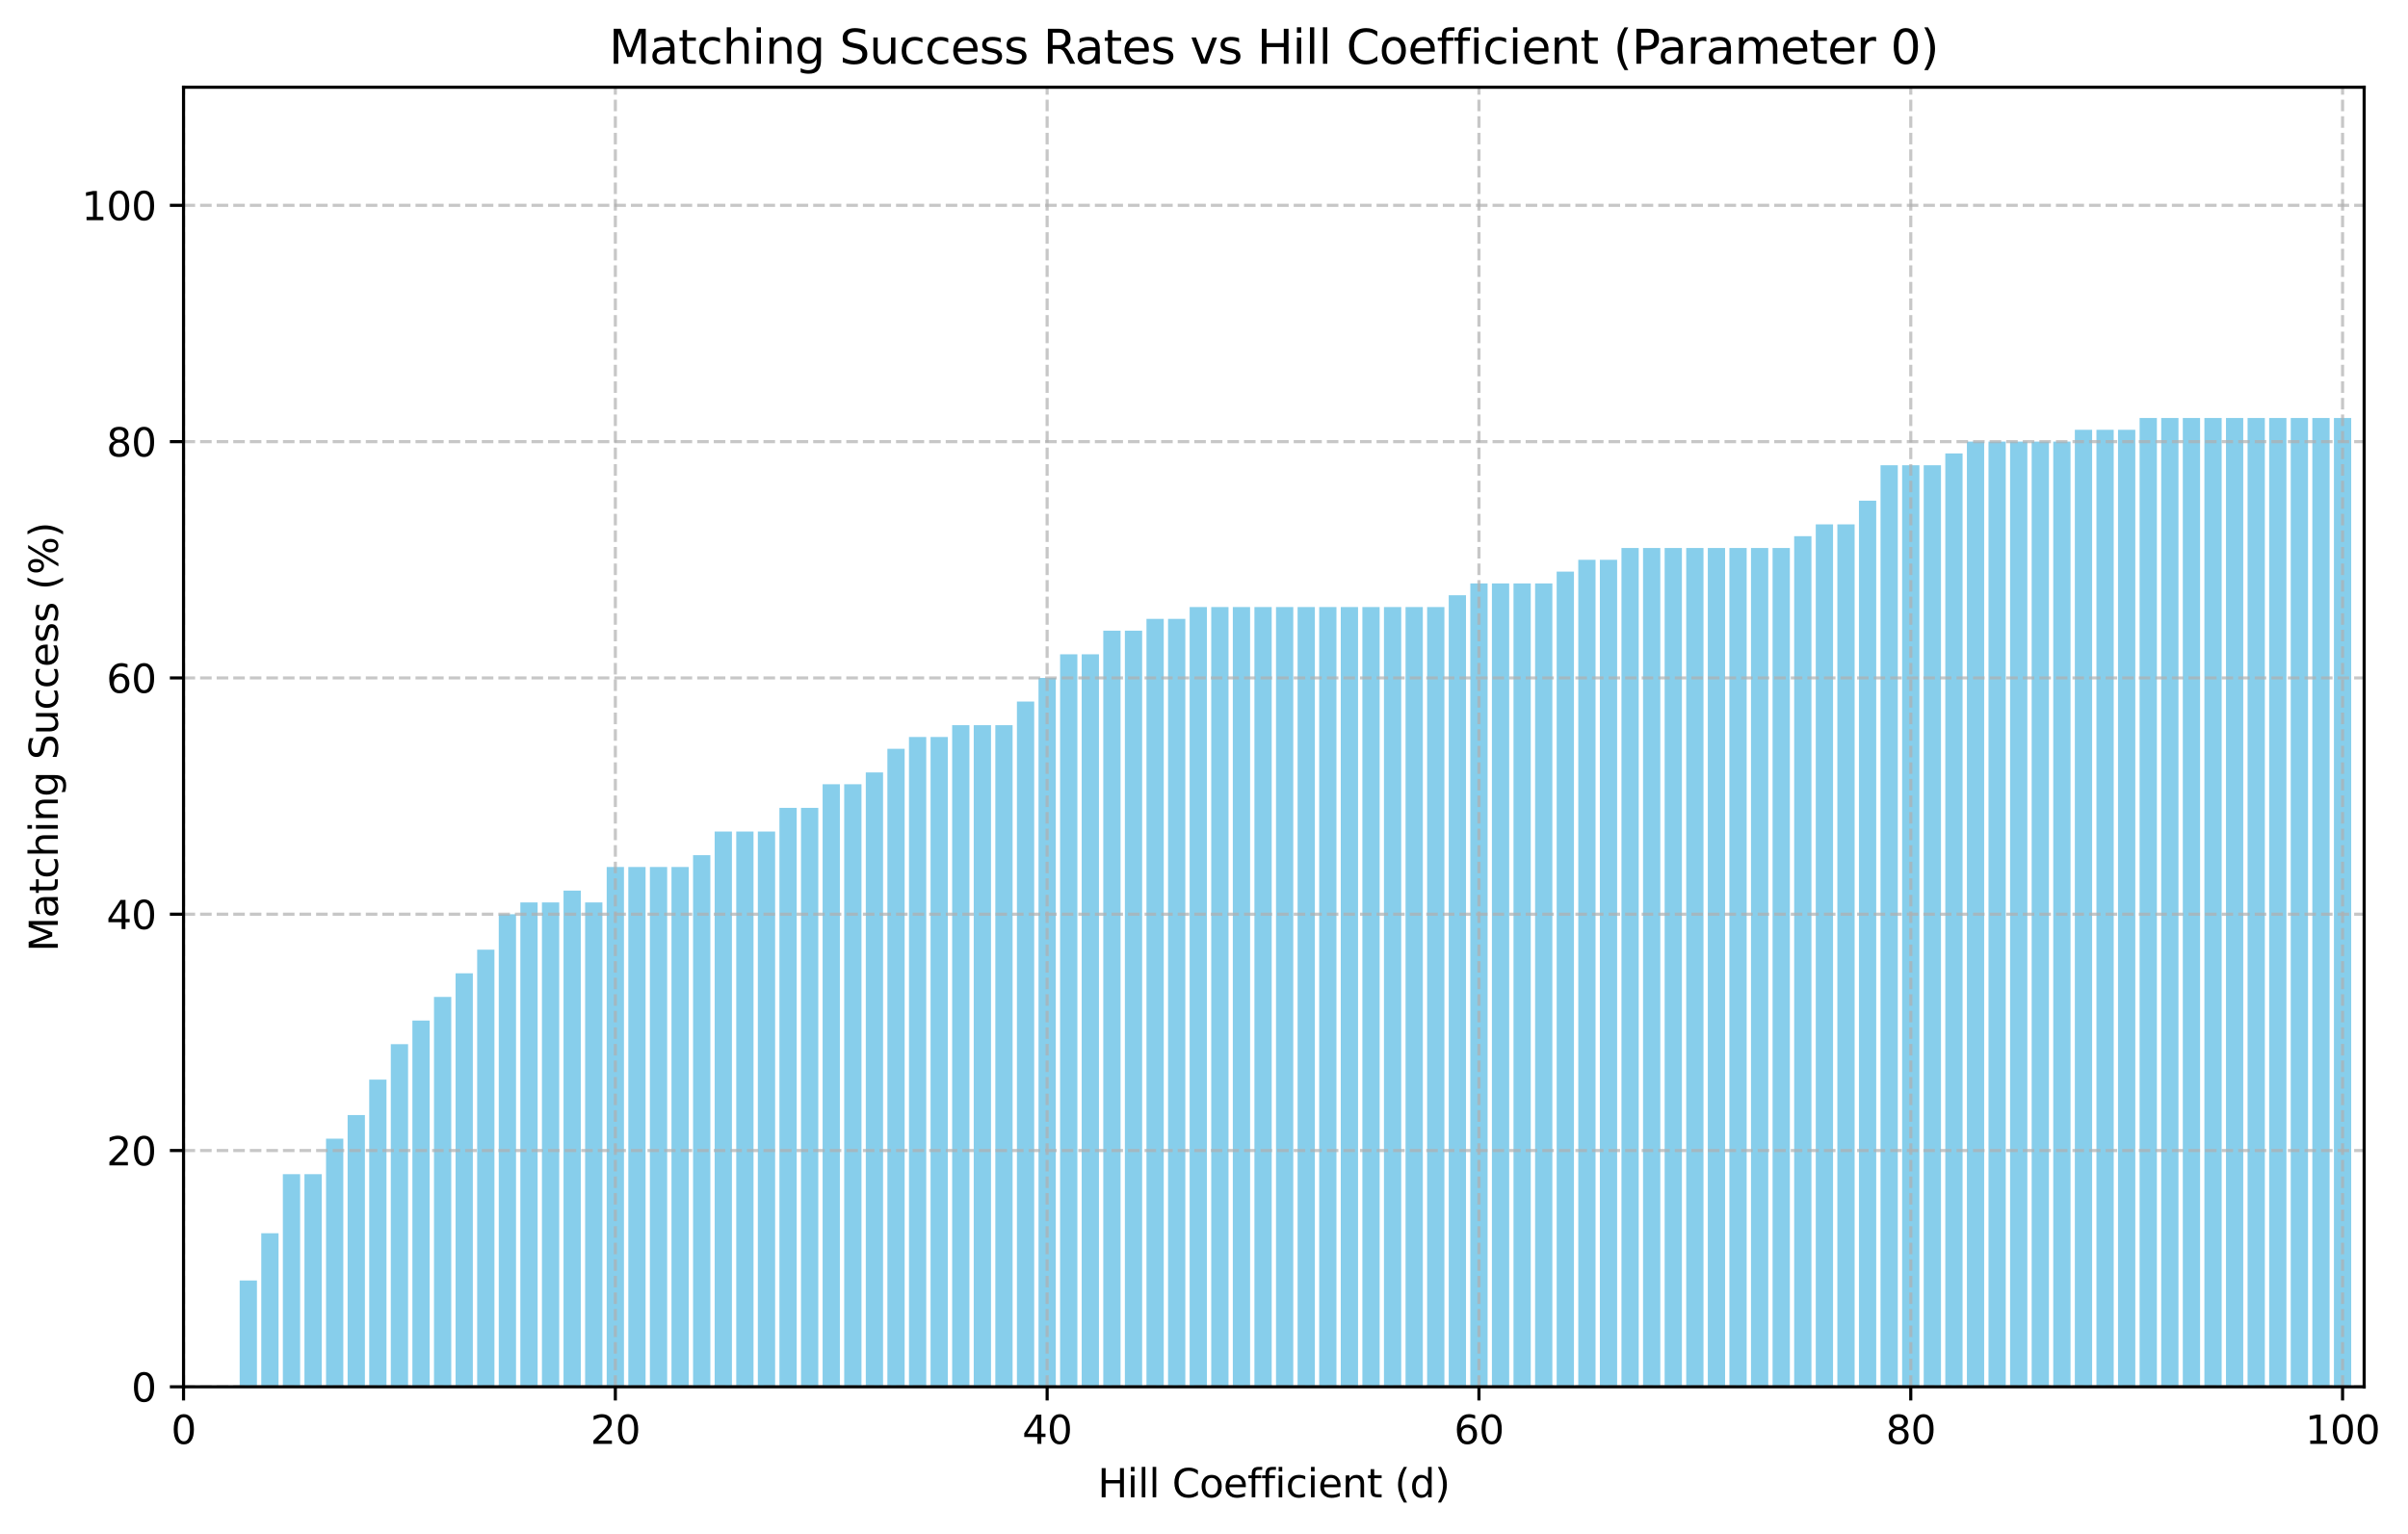 <?xml version="1.0" encoding="utf-8" standalone="no"?>
<!DOCTYPE svg PUBLIC "-//W3C//DTD SVG 1.1//EN"
  "http://www.w3.org/Graphics/SVG/1.1/DTD/svg11.dtd">
<svg xmlns:xlink="http://www.w3.org/1999/xlink" width="616.185pt" height="392.514pt" viewBox="0 0 616.185 392.514" xmlns="http://www.w3.org/2000/svg" version="1.1">
 <defs>
  <style type="text/css">*{stroke-linejoin: round; stroke-linecap: butt}</style>
 </defs>
 <g id="figure_1">
  <g id="patch_1">
   <path d="M 0 392.514 
L 616.185 392.514 
L 616.185 0 
L 0 0 
z
" style="fill: #ffffff"/>
  </g>
  <g id="axes_1">
   <g id="patch_2">
    <path d="M 46.966 354.958 
L 604.966 354.958 
L 604.966 22.318 
L 46.966 22.318 
z
" style="fill: #ffffff"/>
   </g>
   <g id="patch_3">
    <path d="M 44.756 354.958 
L 49.176 354.958 
L 49.176 354.958 
L 44.756 354.958 
z
" clip-path="url(#pa6829be5ef)" style="fill: #87ceeb"/>
   </g>
   <g id="patch_4">
    <path d="M 50.28 354.958 
L 54.7 354.958 
L 54.7 354.958 
L 50.28 354.958 
z
" clip-path="url(#pa6829be5ef)" style="fill: #87ceeb"/>
   </g>
   <g id="patch_5">
    <path d="M 55.805 354.958 
L 60.225 354.958 
L 60.225 354.958 
L 55.805 354.958 
z
" clip-path="url(#pa6829be5ef)" style="fill: #87ceeb"/>
   </g>
   <g id="patch_6">
    <path d="M 61.33 354.958 
L 65.75 354.958 
L 65.75 327.742 
L 61.33 327.742 
z
" clip-path="url(#pa6829be5ef)" style="fill: #87ceeb"/>
   </g>
   <g id="patch_7">
    <path d="M 66.855 354.958 
L 71.275 354.958 
L 71.275 315.646 
L 66.855 315.646 
z
" clip-path="url(#pa6829be5ef)" style="fill: #87ceeb"/>
   </g>
   <g id="patch_8">
    <path d="M 72.379 354.958 
L 76.799 354.958 
L 76.799 300.526 
L 72.379 300.526 
z
" clip-path="url(#pa6829be5ef)" style="fill: #87ceeb"/>
   </g>
   <g id="patch_9">
    <path d="M 77.904 354.958 
L 82.324 354.958 
L 82.324 300.526 
L 77.904 300.526 
z
" clip-path="url(#pa6829be5ef)" style="fill: #87ceeb"/>
   </g>
   <g id="patch_10">
    <path d="M 83.429 354.958 
L 87.849 354.958 
L 87.849 291.454 
L 83.429 291.454 
z
" clip-path="url(#pa6829be5ef)" style="fill: #87ceeb"/>
   </g>
   <g id="patch_11">
    <path d="M 88.954 354.958 
L 93.374 354.958 
L 93.374 285.406 
L 88.954 285.406 
z
" clip-path="url(#pa6829be5ef)" style="fill: #87ceeb"/>
   </g>
   <g id="patch_12">
    <path d="M 94.478 354.958 
L 98.898 354.958 
L 98.898 276.334 
L 94.478 276.334 
z
" clip-path="url(#pa6829be5ef)" style="fill: #87ceeb"/>
   </g>
   <g id="patch_13">
    <path d="M 100.003 354.958 
L 104.423 354.958 
L 104.423 267.262 
L 100.003 267.262 
z
" clip-path="url(#pa6829be5ef)" style="fill: #87ceeb"/>
   </g>
   <g id="patch_14">
    <path d="M 105.528 354.958 
L 109.948 354.958 
L 109.948 261.214 
L 105.528 261.214 
z
" clip-path="url(#pa6829be5ef)" style="fill: #87ceeb"/>
   </g>
   <g id="patch_15">
    <path d="M 111.053 354.958 
L 115.473 354.958 
L 115.473 255.166 
L 111.053 255.166 
z
" clip-path="url(#pa6829be5ef)" style="fill: #87ceeb"/>
   </g>
   <g id="patch_16">
    <path d="M 116.578 354.958 
L 120.997 354.958 
L 120.997 249.118 
L 116.578 249.118 
z
" clip-path="url(#pa6829be5ef)" style="fill: #87ceeb"/>
   </g>
   <g id="patch_17">
    <path d="M 122.102 354.958 
L 126.522 354.958 
L 126.522 243.07 
L 122.102 243.07 
z
" clip-path="url(#pa6829be5ef)" style="fill: #87ceeb"/>
   </g>
   <g id="patch_18">
    <path d="M 127.627 354.958 
L 132.047 354.958 
L 132.047 233.998 
L 127.627 233.998 
z
" clip-path="url(#pa6829be5ef)" style="fill: #87ceeb"/>
   </g>
   <g id="patch_19">
    <path d="M 133.152 354.958 
L 137.572 354.958 
L 137.572 230.974 
L 133.152 230.974 
z
" clip-path="url(#pa6829be5ef)" style="fill: #87ceeb"/>
   </g>
   <g id="patch_20">
    <path d="M 138.677 354.958 
L 143.096 354.958 
L 143.096 230.974 
L 138.677 230.974 
z
" clip-path="url(#pa6829be5ef)" style="fill: #87ceeb"/>
   </g>
   <g id="patch_21">
    <path d="M 144.201 354.958 
L 148.621 354.958 
L 148.621 227.95 
L 144.201 227.95 
z
" clip-path="url(#pa6829be5ef)" style="fill: #87ceeb"/>
   </g>
   <g id="patch_22">
    <path d="M 149.726 354.958 
L 154.146 354.958 
L 154.146 230.974 
L 149.726 230.974 
z
" clip-path="url(#pa6829be5ef)" style="fill: #87ceeb"/>
   </g>
   <g id="patch_23">
    <path d="M 155.251 354.958 
L 159.671 354.958 
L 159.671 221.902 
L 155.251 221.902 
z
" clip-path="url(#pa6829be5ef)" style="fill: #87ceeb"/>
   </g>
   <g id="patch_24">
    <path d="M 160.776 354.958 
L 165.195 354.958 
L 165.195 221.902 
L 160.776 221.902 
z
" clip-path="url(#pa6829be5ef)" style="fill: #87ceeb"/>
   </g>
   <g id="patch_25">
    <path d="M 166.3 354.958 
L 170.72 354.958 
L 170.72 221.902 
L 166.3 221.902 
z
" clip-path="url(#pa6829be5ef)" style="fill: #87ceeb"/>
   </g>
   <g id="patch_26">
    <path d="M 171.825 354.958 
L 176.245 354.958 
L 176.245 221.902 
L 171.825 221.902 
z
" clip-path="url(#pa6829be5ef)" style="fill: #87ceeb"/>
   </g>
   <g id="patch_27">
    <path d="M 177.35 354.958 
L 181.77 354.958 
L 181.77 218.878 
L 177.35 218.878 
z
" clip-path="url(#pa6829be5ef)" style="fill: #87ceeb"/>
   </g>
   <g id="patch_28">
    <path d="M 182.875 354.958 
L 187.294 354.958 
L 187.294 212.83 
L 182.875 212.83 
z
" clip-path="url(#pa6829be5ef)" style="fill: #87ceeb"/>
   </g>
   <g id="patch_29">
    <path d="M 188.399 354.958 
L 192.819 354.958 
L 192.819 212.83 
L 188.399 212.83 
z
" clip-path="url(#pa6829be5ef)" style="fill: #87ceeb"/>
   </g>
   <g id="patch_30">
    <path d="M 193.924 354.958 
L 198.344 354.958 
L 198.344 212.83 
L 193.924 212.83 
z
" clip-path="url(#pa6829be5ef)" style="fill: #87ceeb"/>
   </g>
   <g id="patch_31">
    <path d="M 199.449 354.958 
L 203.869 354.958 
L 203.869 206.782 
L 199.449 206.782 
z
" clip-path="url(#pa6829be5ef)" style="fill: #87ceeb"/>
   </g>
   <g id="patch_32">
    <path d="M 204.974 354.958 
L 209.393 354.958 
L 209.393 206.782 
L 204.974 206.782 
z
" clip-path="url(#pa6829be5ef)" style="fill: #87ceeb"/>
   </g>
   <g id="patch_33">
    <path d="M 210.498 354.958 
L 214.918 354.958 
L 214.918 200.734 
L 210.498 200.734 
z
" clip-path="url(#pa6829be5ef)" style="fill: #87ceeb"/>
   </g>
   <g id="patch_34">
    <path d="M 216.023 354.958 
L 220.443 354.958 
L 220.443 200.734 
L 216.023 200.734 
z
" clip-path="url(#pa6829be5ef)" style="fill: #87ceeb"/>
   </g>
   <g id="patch_35">
    <path d="M 221.548 354.958 
L 225.968 354.958 
L 225.968 197.71 
L 221.548 197.71 
z
" clip-path="url(#pa6829be5ef)" style="fill: #87ceeb"/>
   </g>
   <g id="patch_36">
    <path d="M 227.073 354.958 
L 231.492 354.958 
L 231.492 191.662 
L 227.073 191.662 
z
" clip-path="url(#pa6829be5ef)" style="fill: #87ceeb"/>
   </g>
   <g id="patch_37">
    <path d="M 232.597 354.958 
L 237.017 354.958 
L 237.017 188.638 
L 232.597 188.638 
z
" clip-path="url(#pa6829be5ef)" style="fill: #87ceeb"/>
   </g>
   <g id="patch_38">
    <path d="M 238.122 354.958 
L 242.542 354.958 
L 242.542 188.638 
L 238.122 188.638 
z
" clip-path="url(#pa6829be5ef)" style="fill: #87ceeb"/>
   </g>
   <g id="patch_39">
    <path d="M 243.647 354.958 
L 248.067 354.958 
L 248.067 185.614 
L 243.647 185.614 
z
" clip-path="url(#pa6829be5ef)" style="fill: #87ceeb"/>
   </g>
   <g id="patch_40">
    <path d="M 249.172 354.958 
L 253.591 354.958 
L 253.591 185.614 
L 249.172 185.614 
z
" clip-path="url(#pa6829be5ef)" style="fill: #87ceeb"/>
   </g>
   <g id="patch_41">
    <path d="M 254.696 354.958 
L 259.116 354.958 
L 259.116 185.614 
L 254.696 185.614 
z
" clip-path="url(#pa6829be5ef)" style="fill: #87ceeb"/>
   </g>
   <g id="patch_42">
    <path d="M 260.221 354.958 
L 264.641 354.958 
L 264.641 179.566 
L 260.221 179.566 
z
" clip-path="url(#pa6829be5ef)" style="fill: #87ceeb"/>
   </g>
   <g id="patch_43">
    <path d="M 265.746 354.958 
L 270.166 354.958 
L 270.166 173.518 
L 265.746 173.518 
z
" clip-path="url(#pa6829be5ef)" style="fill: #87ceeb"/>
   </g>
   <g id="patch_44">
    <path d="M 271.271 354.958 
L 275.69 354.958 
L 275.69 167.47 
L 271.271 167.47 
z
" clip-path="url(#pa6829be5ef)" style="fill: #87ceeb"/>
   </g>
   <g id="patch_45">
    <path d="M 276.795 354.958 
L 281.215 354.958 
L 281.215 167.47 
L 276.795 167.47 
z
" clip-path="url(#pa6829be5ef)" style="fill: #87ceeb"/>
   </g>
   <g id="patch_46">
    <path d="M 282.32 354.958 
L 286.74 354.958 
L 286.74 161.422 
L 282.32 161.422 
z
" clip-path="url(#pa6829be5ef)" style="fill: #87ceeb"/>
   </g>
   <g id="patch_47">
    <path d="M 287.845 354.958 
L 292.265 354.958 
L 292.265 161.422 
L 287.845 161.422 
z
" clip-path="url(#pa6829be5ef)" style="fill: #87ceeb"/>
   </g>
   <g id="patch_48">
    <path d="M 293.37 354.958 
L 297.789 354.958 
L 297.789 158.398 
L 293.37 158.398 
z
" clip-path="url(#pa6829be5ef)" style="fill: #87ceeb"/>
   </g>
   <g id="patch_49">
    <path d="M 298.894 354.958 
L 303.314 354.958 
L 303.314 158.398 
L 298.894 158.398 
z
" clip-path="url(#pa6829be5ef)" style="fill: #87ceeb"/>
   </g>
   <g id="patch_50">
    <path d="M 304.419 354.958 
L 308.839 354.958 
L 308.839 155.374 
L 304.419 155.374 
z
" clip-path="url(#pa6829be5ef)" style="fill: #87ceeb"/>
   </g>
   <g id="patch_51">
    <path d="M 309.944 354.958 
L 314.364 354.958 
L 314.364 155.374 
L 309.944 155.374 
z
" clip-path="url(#pa6829be5ef)" style="fill: #87ceeb"/>
   </g>
   <g id="patch_52">
    <path d="M 315.469 354.958 
L 319.888 354.958 
L 319.888 155.374 
L 315.469 155.374 
z
" clip-path="url(#pa6829be5ef)" style="fill: #87ceeb"/>
   </g>
   <g id="patch_53">
    <path d="M 320.993 354.958 
L 325.413 354.958 
L 325.413 155.374 
L 320.993 155.374 
z
" clip-path="url(#pa6829be5ef)" style="fill: #87ceeb"/>
   </g>
   <g id="patch_54">
    <path d="M 326.518 354.958 
L 330.938 354.958 
L 330.938 155.374 
L 326.518 155.374 
z
" clip-path="url(#pa6829be5ef)" style="fill: #87ceeb"/>
   </g>
   <g id="patch_55">
    <path d="M 332.043 354.958 
L 336.463 354.958 
L 336.463 155.374 
L 332.043 155.374 
z
" clip-path="url(#pa6829be5ef)" style="fill: #87ceeb"/>
   </g>
   <g id="patch_56">
    <path d="M 337.568 354.958 
L 341.987 354.958 
L 341.987 155.374 
L 337.568 155.374 
z
" clip-path="url(#pa6829be5ef)" style="fill: #87ceeb"/>
   </g>
   <g id="patch_57">
    <path d="M 343.092 354.958 
L 347.512 354.958 
L 347.512 155.374 
L 343.092 155.374 
z
" clip-path="url(#pa6829be5ef)" style="fill: #87ceeb"/>
   </g>
   <g id="patch_58">
    <path d="M 348.617 354.958 
L 353.037 354.958 
L 353.037 155.374 
L 348.617 155.374 
z
" clip-path="url(#pa6829be5ef)" style="fill: #87ceeb"/>
   </g>
   <g id="patch_59">
    <path d="M 354.142 354.958 
L 358.562 354.958 
L 358.562 155.374 
L 354.142 155.374 
z
" clip-path="url(#pa6829be5ef)" style="fill: #87ceeb"/>
   </g>
   <g id="patch_60">
    <path d="M 359.667 354.958 
L 364.086 354.958 
L 364.086 155.374 
L 359.667 155.374 
z
" clip-path="url(#pa6829be5ef)" style="fill: #87ceeb"/>
   </g>
   <g id="patch_61">
    <path d="M 365.191 354.958 
L 369.611 354.958 
L 369.611 155.374 
L 365.191 155.374 
z
" clip-path="url(#pa6829be5ef)" style="fill: #87ceeb"/>
   </g>
   <g id="patch_62">
    <path d="M 370.716 354.958 
L 375.136 354.958 
L 375.136 152.35 
L 370.716 152.35 
z
" clip-path="url(#pa6829be5ef)" style="fill: #87ceeb"/>
   </g>
   <g id="patch_63">
    <path d="M 376.241 354.958 
L 380.661 354.958 
L 380.661 149.326 
L 376.241 149.326 
z
" clip-path="url(#pa6829be5ef)" style="fill: #87ceeb"/>
   </g>
   <g id="patch_64">
    <path d="M 381.766 354.958 
L 386.185 354.958 
L 386.185 149.326 
L 381.766 149.326 
z
" clip-path="url(#pa6829be5ef)" style="fill: #87ceeb"/>
   </g>
   <g id="patch_65">
    <path d="M 387.29 354.958 
L 391.71 354.958 
L 391.71 149.326 
L 387.29 149.326 
z
" clip-path="url(#pa6829be5ef)" style="fill: #87ceeb"/>
   </g>
   <g id="patch_66">
    <path d="M 392.815 354.958 
L 397.235 354.958 
L 397.235 149.326 
L 392.815 149.326 
z
" clip-path="url(#pa6829be5ef)" style="fill: #87ceeb"/>
   </g>
   <g id="patch_67">
    <path d="M 398.34 354.958 
L 402.76 354.958 
L 402.76 146.302 
L 398.34 146.302 
z
" clip-path="url(#pa6829be5ef)" style="fill: #87ceeb"/>
   </g>
   <g id="patch_68">
    <path d="M 403.865 354.958 
L 408.284 354.958 
L 408.284 143.278 
L 403.865 143.278 
z
" clip-path="url(#pa6829be5ef)" style="fill: #87ceeb"/>
   </g>
   <g id="patch_69">
    <path d="M 409.389 354.958 
L 413.809 354.958 
L 413.809 143.278 
L 409.389 143.278 
z
" clip-path="url(#pa6829be5ef)" style="fill: #87ceeb"/>
   </g>
   <g id="patch_70">
    <path d="M 414.914 354.958 
L 419.334 354.958 
L 419.334 140.254 
L 414.914 140.254 
z
" clip-path="url(#pa6829be5ef)" style="fill: #87ceeb"/>
   </g>
   <g id="patch_71">
    <path d="M 420.439 354.958 
L 424.859 354.958 
L 424.859 140.254 
L 420.439 140.254 
z
" clip-path="url(#pa6829be5ef)" style="fill: #87ceeb"/>
   </g>
   <g id="patch_72">
    <path d="M 425.964 354.958 
L 430.383 354.958 
L 430.383 140.254 
L 425.964 140.254 
z
" clip-path="url(#pa6829be5ef)" style="fill: #87ceeb"/>
   </g>
   <g id="patch_73">
    <path d="M 431.488 354.958 
L 435.908 354.958 
L 435.908 140.254 
L 431.488 140.254 
z
" clip-path="url(#pa6829be5ef)" style="fill: #87ceeb"/>
   </g>
   <g id="patch_74">
    <path d="M 437.013 354.958 
L 441.433 354.958 
L 441.433 140.254 
L 437.013 140.254 
z
" clip-path="url(#pa6829be5ef)" style="fill: #87ceeb"/>
   </g>
   <g id="patch_75">
    <path d="M 442.538 354.958 
L 446.958 354.958 
L 446.958 140.254 
L 442.538 140.254 
z
" clip-path="url(#pa6829be5ef)" style="fill: #87ceeb"/>
   </g>
   <g id="patch_76">
    <path d="M 448.063 354.958 
L 452.482 354.958 
L 452.482 140.254 
L 448.063 140.254 
z
" clip-path="url(#pa6829be5ef)" style="fill: #87ceeb"/>
   </g>
   <g id="patch_77">
    <path d="M 453.587 354.958 
L 458.007 354.958 
L 458.007 140.254 
L 453.587 140.254 
z
" clip-path="url(#pa6829be5ef)" style="fill: #87ceeb"/>
   </g>
   <g id="patch_78">
    <path d="M 459.112 354.958 
L 463.532 354.958 
L 463.532 137.23 
L 459.112 137.23 
z
" clip-path="url(#pa6829be5ef)" style="fill: #87ceeb"/>
   </g>
   <g id="patch_79">
    <path d="M 464.637 354.958 
L 469.057 354.958 
L 469.057 134.206 
L 464.637 134.206 
z
" clip-path="url(#pa6829be5ef)" style="fill: #87ceeb"/>
   </g>
   <g id="patch_80">
    <path d="M 470.162 354.958 
L 474.581 354.958 
L 474.581 134.206 
L 470.162 134.206 
z
" clip-path="url(#pa6829be5ef)" style="fill: #87ceeb"/>
   </g>
   <g id="patch_81">
    <path d="M 475.686 354.958 
L 480.106 354.958 
L 480.106 128.158 
L 475.686 128.158 
z
" clip-path="url(#pa6829be5ef)" style="fill: #87ceeb"/>
   </g>
   <g id="patch_82">
    <path d="M 481.211 354.958 
L 485.631 354.958 
L 485.631 119.086 
L 481.211 119.086 
z
" clip-path="url(#pa6829be5ef)" style="fill: #87ceeb"/>
   </g>
   <g id="patch_83">
    <path d="M 486.736 354.958 
L 491.156 354.958 
L 491.156 119.086 
L 486.736 119.086 
z
" clip-path="url(#pa6829be5ef)" style="fill: #87ceeb"/>
   </g>
   <g id="patch_84">
    <path d="M 492.261 354.958 
L 496.68 354.958 
L 496.68 119.086 
L 492.261 119.086 
z
" clip-path="url(#pa6829be5ef)" style="fill: #87ceeb"/>
   </g>
   <g id="patch_85">
    <path d="M 497.785 354.958 
L 502.205 354.958 
L 502.205 116.062 
L 497.785 116.062 
z
" clip-path="url(#pa6829be5ef)" style="fill: #87ceeb"/>
   </g>
   <g id="patch_86">
    <path d="M 503.31 354.958 
L 507.73 354.958 
L 507.73 113.038 
L 503.31 113.038 
z
" clip-path="url(#pa6829be5ef)" style="fill: #87ceeb"/>
   </g>
   <g id="patch_87">
    <path d="M 508.835 354.958 
L 513.255 354.958 
L 513.255 113.038 
L 508.835 113.038 
z
" clip-path="url(#pa6829be5ef)" style="fill: #87ceeb"/>
   </g>
   <g id="patch_88">
    <path d="M 514.36 354.958 
L 518.779 354.958 
L 518.779 113.038 
L 514.36 113.038 
z
" clip-path="url(#pa6829be5ef)" style="fill: #87ceeb"/>
   </g>
   <g id="patch_89">
    <path d="M 519.884 354.958 
L 524.304 354.958 
L 524.304 113.038 
L 519.884 113.038 
z
" clip-path="url(#pa6829be5ef)" style="fill: #87ceeb"/>
   </g>
   <g id="patch_90">
    <path d="M 525.409 354.958 
L 529.829 354.958 
L 529.829 113.038 
L 525.409 113.038 
z
" clip-path="url(#pa6829be5ef)" style="fill: #87ceeb"/>
   </g>
   <g id="patch_91">
    <path d="M 530.934 354.958 
L 535.354 354.958 
L 535.354 110.014 
L 530.934 110.014 
z
" clip-path="url(#pa6829be5ef)" style="fill: #87ceeb"/>
   </g>
   <g id="patch_92">
    <path d="M 536.459 354.958 
L 540.878 354.958 
L 540.878 110.014 
L 536.459 110.014 
z
" clip-path="url(#pa6829be5ef)" style="fill: #87ceeb"/>
   </g>
   <g id="patch_93">
    <path d="M 541.983 354.958 
L 546.403 354.958 
L 546.403 110.014 
L 541.983 110.014 
z
" clip-path="url(#pa6829be5ef)" style="fill: #87ceeb"/>
   </g>
   <g id="patch_94">
    <path d="M 547.508 354.958 
L 551.928 354.958 
L 551.928 106.99 
L 547.508 106.99 
z
" clip-path="url(#pa6829be5ef)" style="fill: #87ceeb"/>
   </g>
   <g id="patch_95">
    <path d="M 553.033 354.958 
L 557.453 354.958 
L 557.453 106.99 
L 553.033 106.99 
z
" clip-path="url(#pa6829be5ef)" style="fill: #87ceeb"/>
   </g>
   <g id="patch_96">
    <path d="M 558.558 354.958 
L 562.978 354.958 
L 562.978 106.99 
L 558.558 106.99 
z
" clip-path="url(#pa6829be5ef)" style="fill: #87ceeb"/>
   </g>
   <g id="patch_97">
    <path d="M 564.082 354.958 
L 568.502 354.958 
L 568.502 106.99 
L 564.082 106.99 
z
" clip-path="url(#pa6829be5ef)" style="fill: #87ceeb"/>
   </g>
   <g id="patch_98">
    <path d="M 569.607 354.958 
L 574.027 354.958 
L 574.027 106.99 
L 569.607 106.99 
z
" clip-path="url(#pa6829be5ef)" style="fill: #87ceeb"/>
   </g>
   <g id="patch_99">
    <path d="M 575.132 354.958 
L 579.552 354.958 
L 579.552 106.99 
L 575.132 106.99 
z
" clip-path="url(#pa6829be5ef)" style="fill: #87ceeb"/>
   </g>
   <g id="patch_100">
    <path d="M 580.657 354.958 
L 585.077 354.958 
L 585.077 106.99 
L 580.657 106.99 
z
" clip-path="url(#pa6829be5ef)" style="fill: #87ceeb"/>
   </g>
   <g id="patch_101">
    <path d="M 586.181 354.958 
L 590.601 354.958 
L 590.601 106.99 
L 586.181 106.99 
z
" clip-path="url(#pa6829be5ef)" style="fill: #87ceeb"/>
   </g>
   <g id="patch_102">
    <path d="M 591.706 354.958 
L 596.126 354.958 
L 596.126 106.99 
L 591.706 106.99 
z
" clip-path="url(#pa6829be5ef)" style="fill: #87ceeb"/>
   </g>
   <g id="patch_103">
    <path d="M 597.231 354.958 
L 601.651 354.958 
L 601.651 106.99 
L 597.231 106.99 
z
" clip-path="url(#pa6829be5ef)" style="fill: #87ceeb"/>
   </g>
   <g id="matplotlib.axis_1">
    <g id="xtick_1">
     <g id="line2d_1">
      <path d="M 46.966 354.958 
L 46.966 22.318 
" clip-path="url(#pa6829be5ef)" style="fill: none; stroke-dasharray: 2.96,1.28; stroke-dashoffset: 0; stroke: #b0b0b0; stroke-opacity: 0.7; stroke-width: 0.8"/>
     </g>
     <g id="line2d_2">
      <defs>
       <path id="m3f374c4775" d="M 0 0 
L 0 3.5 
" style="stroke: #000000; stroke-width: 0.8"/>
      </defs>
      <g>
       <use xlink:href="#m3f374c4775" x="46.966" y="354.958" style="stroke: #000000; stroke-width: 0.8"/>
      </g>
     </g>
     <g id="text_1">
      <!-- 0 -->
      <g transform="translate(43.784 369.557) scale(0.1 -0.1)">
       <defs>
        <path id="DejaVuSans-30" d="M 2034 4250 
Q 1547 4250 1301 3770 
Q 1056 3291 1056 2328 
Q 1056 1369 1301 889 
Q 1547 409 2034 409 
Q 2525 409 2770 889 
Q 3016 1369 3016 2328 
Q 3016 3291 2770 3770 
Q 2525 4250 2034 4250 
z
M 2034 4750 
Q 2819 4750 3233 4129 
Q 3647 3509 3647 2328 
Q 3647 1150 3233 529 
Q 2819 -91 2034 -91 
Q 1250 -91 836 529 
Q 422 1150 422 2328 
Q 422 3509 836 4129 
Q 1250 4750 2034 4750 
z
" transform="scale(0.016)"/>
       </defs>
       <use xlink:href="#DejaVuSans-30"/>
      </g>
     </g>
    </g>
    <g id="xtick_2">
     <g id="line2d_3">
      <path d="M 157.461 354.958 
L 157.461 22.318 
" clip-path="url(#pa6829be5ef)" style="fill: none; stroke-dasharray: 2.96,1.28; stroke-dashoffset: 0; stroke: #b0b0b0; stroke-opacity: 0.7; stroke-width: 0.8"/>
     </g>
     <g id="line2d_4">
      <g>
       <use xlink:href="#m3f374c4775" x="157.461" y="354.958" style="stroke: #000000; stroke-width: 0.8"/>
      </g>
     </g>
     <g id="text_2">
      <!-- 20 -->
      <g transform="translate(151.098 369.557) scale(0.1 -0.1)">
       <defs>
        <path id="DejaVuSans-32" d="M 1228 531 
L 3431 531 
L 3431 0 
L 469 0 
L 469 531 
Q 828 903 1448 1529 
Q 2069 2156 2228 2338 
Q 2531 2678 2651 2914 
Q 2772 3150 2772 3378 
Q 2772 3750 2511 3984 
Q 2250 4219 1831 4219 
Q 1534 4219 1204 4116 
Q 875 4013 500 3803 
L 500 4441 
Q 881 4594 1212 4672 
Q 1544 4750 1819 4750 
Q 2544 4750 2975 4387 
Q 3406 4025 3406 3419 
Q 3406 3131 3298 2873 
Q 3191 2616 2906 2266 
Q 2828 2175 2409 1742 
Q 1991 1309 1228 531 
z
" transform="scale(0.016)"/>
       </defs>
       <use xlink:href="#DejaVuSans-32"/>
       <use xlink:href="#DejaVuSans-30" transform="translate(63.623 0)"/>
      </g>
     </g>
    </g>
    <g id="xtick_3">
     <g id="line2d_5">
      <path d="M 267.956 354.958 
L 267.956 22.318 
" clip-path="url(#pa6829be5ef)" style="fill: none; stroke-dasharray: 2.96,1.28; stroke-dashoffset: 0; stroke: #b0b0b0; stroke-opacity: 0.7; stroke-width: 0.8"/>
     </g>
     <g id="line2d_6">
      <g>
       <use xlink:href="#m3f374c4775" x="267.956" y="354.958" style="stroke: #000000; stroke-width: 0.8"/>
      </g>
     </g>
     <g id="text_3">
      <!-- 40 -->
      <g transform="translate(261.593 369.557) scale(0.1 -0.1)">
       <defs>
        <path id="DejaVuSans-34" d="M 2419 4116 
L 825 1625 
L 2419 1625 
L 2419 4116 
z
M 2253 4666 
L 3047 4666 
L 3047 1625 
L 3713 1625 
L 3713 1100 
L 3047 1100 
L 3047 0 
L 2419 0 
L 2419 1100 
L 313 1100 
L 313 1709 
L 2253 4666 
z
" transform="scale(0.016)"/>
       </defs>
       <use xlink:href="#DejaVuSans-34"/>
       <use xlink:href="#DejaVuSans-30" transform="translate(63.623 0)"/>
      </g>
     </g>
    </g>
    <g id="xtick_4">
     <g id="line2d_7">
      <path d="M 378.451 354.958 
L 378.451 22.318 
" clip-path="url(#pa6829be5ef)" style="fill: none; stroke-dasharray: 2.96,1.28; stroke-dashoffset: 0; stroke: #b0b0b0; stroke-opacity: 0.7; stroke-width: 0.8"/>
     </g>
     <g id="line2d_8">
      <g>
       <use xlink:href="#m3f374c4775" x="378.451" y="354.958" style="stroke: #000000; stroke-width: 0.8"/>
      </g>
     </g>
     <g id="text_4">
      <!-- 60 -->
      <g transform="translate(372.088 369.557) scale(0.1 -0.1)">
       <defs>
        <path id="DejaVuSans-36" d="M 2113 2584 
Q 1688 2584 1439 2293 
Q 1191 2003 1191 1497 
Q 1191 994 1439 701 
Q 1688 409 2113 409 
Q 2538 409 2786 701 
Q 3034 994 3034 1497 
Q 3034 2003 2786 2293 
Q 2538 2584 2113 2584 
z
M 3366 4563 
L 3366 3988 
Q 3128 4100 2886 4159 
Q 2644 4219 2406 4219 
Q 1781 4219 1451 3797 
Q 1122 3375 1075 2522 
Q 1259 2794 1537 2939 
Q 1816 3084 2150 3084 
Q 2853 3084 3261 2657 
Q 3669 2231 3669 1497 
Q 3669 778 3244 343 
Q 2819 -91 2113 -91 
Q 1303 -91 875 529 
Q 447 1150 447 2328 
Q 447 3434 972 4092 
Q 1497 4750 2381 4750 
Q 2619 4750 2861 4703 
Q 3103 4656 3366 4563 
z
" transform="scale(0.016)"/>
       </defs>
       <use xlink:href="#DejaVuSans-36"/>
       <use xlink:href="#DejaVuSans-30" transform="translate(63.623 0)"/>
      </g>
     </g>
    </g>
    <g id="xtick_5">
     <g id="line2d_9">
      <path d="M 488.946 354.958 
L 488.946 22.318 
" clip-path="url(#pa6829be5ef)" style="fill: none; stroke-dasharray: 2.96,1.28; stroke-dashoffset: 0; stroke: #b0b0b0; stroke-opacity: 0.7; stroke-width: 0.8"/>
     </g>
     <g id="line2d_10">
      <g>
       <use xlink:href="#m3f374c4775" x="488.946" y="354.958" style="stroke: #000000; stroke-width: 0.8"/>
      </g>
     </g>
     <g id="text_5">
      <!-- 80 -->
      <g transform="translate(482.583 369.557) scale(0.1 -0.1)">
       <defs>
        <path id="DejaVuSans-38" d="M 2034 2216 
Q 1584 2216 1326 1975 
Q 1069 1734 1069 1313 
Q 1069 891 1326 650 
Q 1584 409 2034 409 
Q 2484 409 2743 651 
Q 3003 894 3003 1313 
Q 3003 1734 2745 1975 
Q 2488 2216 2034 2216 
z
M 1403 2484 
Q 997 2584 770 2862 
Q 544 3141 544 3541 
Q 544 4100 942 4425 
Q 1341 4750 2034 4750 
Q 2731 4750 3128 4425 
Q 3525 4100 3525 3541 
Q 3525 3141 3298 2862 
Q 3072 2584 2669 2484 
Q 3125 2378 3379 2068 
Q 3634 1759 3634 1313 
Q 3634 634 3220 271 
Q 2806 -91 2034 -91 
Q 1263 -91 848 271 
Q 434 634 434 1313 
Q 434 1759 690 2068 
Q 947 2378 1403 2484 
z
M 1172 3481 
Q 1172 3119 1398 2916 
Q 1625 2713 2034 2713 
Q 2441 2713 2670 2916 
Q 2900 3119 2900 3481 
Q 2900 3844 2670 4047 
Q 2441 4250 2034 4250 
Q 1625 4250 1398 4047 
Q 1172 3844 1172 3481 
z
" transform="scale(0.016)"/>
       </defs>
       <use xlink:href="#DejaVuSans-38"/>
       <use xlink:href="#DejaVuSans-30" transform="translate(63.623 0)"/>
      </g>
     </g>
    </g>
    <g id="xtick_6">
     <g id="line2d_11">
      <path d="M 599.441 354.958 
L 599.441 22.318 
" clip-path="url(#pa6829be5ef)" style="fill: none; stroke-dasharray: 2.96,1.28; stroke-dashoffset: 0; stroke: #b0b0b0; stroke-opacity: 0.7; stroke-width: 0.8"/>
     </g>
     <g id="line2d_12">
      <g>
       <use xlink:href="#m3f374c4775" x="599.441" y="354.958" style="stroke: #000000; stroke-width: 0.8"/>
      </g>
     </g>
     <g id="text_6">
      <!-- 100 -->
      <g transform="translate(589.897 369.557) scale(0.1 -0.1)">
       <defs>
        <path id="DejaVuSans-31" d="M 794 531 
L 1825 531 
L 1825 4091 
L 703 3866 
L 703 4441 
L 1819 4666 
L 2450 4666 
L 2450 531 
L 3481 531 
L 3481 0 
L 794 0 
L 794 531 
z
" transform="scale(0.016)"/>
       </defs>
       <use xlink:href="#DejaVuSans-31"/>
       <use xlink:href="#DejaVuSans-30" transform="translate(63.623 0)"/>
       <use xlink:href="#DejaVuSans-30" transform="translate(127.246 0)"/>
      </g>
     </g>
    </g>
    <g id="text_7">
     <!-- Hill Coefficient (d) -->
     <g transform="translate(280.904 383.235) scale(0.1 -0.1)">
      <defs>
       <path id="DejaVuSans-48" d="M 628 4666 
L 1259 4666 
L 1259 2753 
L 3553 2753 
L 3553 4666 
L 4184 4666 
L 4184 0 
L 3553 0 
L 3553 2222 
L 1259 2222 
L 1259 0 
L 628 0 
L 628 4666 
z
" transform="scale(0.016)"/>
       <path id="DejaVuSans-69" d="M 603 3500 
L 1178 3500 
L 1178 0 
L 603 0 
L 603 3500 
z
M 603 4863 
L 1178 4863 
L 1178 4134 
L 603 4134 
L 603 4863 
z
" transform="scale(0.016)"/>
       <path id="DejaVuSans-6c" d="M 603 4863 
L 1178 4863 
L 1178 0 
L 603 0 
L 603 4863 
z
" transform="scale(0.016)"/>
       <path id="DejaVuSans-20" transform="scale(0.016)"/>
       <path id="DejaVuSans-43" d="M 4122 4306 
L 4122 3641 
Q 3803 3938 3442 4084 
Q 3081 4231 2675 4231 
Q 1875 4231 1450 3742 
Q 1025 3253 1025 2328 
Q 1025 1406 1450 917 
Q 1875 428 2675 428 
Q 3081 428 3442 575 
Q 3803 722 4122 1019 
L 4122 359 
Q 3791 134 3420 21 
Q 3050 -91 2638 -91 
Q 1578 -91 968 557 
Q 359 1206 359 2328 
Q 359 3453 968 4101 
Q 1578 4750 2638 4750 
Q 3056 4750 3426 4639 
Q 3797 4528 4122 4306 
z
" transform="scale(0.016)"/>
       <path id="DejaVuSans-6f" d="M 1959 3097 
Q 1497 3097 1228 2736 
Q 959 2375 959 1747 
Q 959 1119 1226 758 
Q 1494 397 1959 397 
Q 2419 397 2687 759 
Q 2956 1122 2956 1747 
Q 2956 2369 2687 2733 
Q 2419 3097 1959 3097 
z
M 1959 3584 
Q 2709 3584 3137 3096 
Q 3566 2609 3566 1747 
Q 3566 888 3137 398 
Q 2709 -91 1959 -91 
Q 1206 -91 779 398 
Q 353 888 353 1747 
Q 353 2609 779 3096 
Q 1206 3584 1959 3584 
z
" transform="scale(0.016)"/>
       <path id="DejaVuSans-65" d="M 3597 1894 
L 3597 1613 
L 953 1613 
Q 991 1019 1311 708 
Q 1631 397 2203 397 
Q 2534 397 2845 478 
Q 3156 559 3463 722 
L 3463 178 
Q 3153 47 2828 -22 
Q 2503 -91 2169 -91 
Q 1331 -91 842 396 
Q 353 884 353 1716 
Q 353 2575 817 3079 
Q 1281 3584 2069 3584 
Q 2775 3584 3186 3129 
Q 3597 2675 3597 1894 
z
M 3022 2063 
Q 3016 2534 2758 2815 
Q 2500 3097 2075 3097 
Q 1594 3097 1305 2825 
Q 1016 2553 972 2059 
L 3022 2063 
z
" transform="scale(0.016)"/>
       <path id="DejaVuSans-66" d="M 2375 4863 
L 2375 4384 
L 1825 4384 
Q 1516 4384 1395 4259 
Q 1275 4134 1275 3809 
L 1275 3500 
L 2222 3500 
L 2222 3053 
L 1275 3053 
L 1275 0 
L 697 0 
L 697 3053 
L 147 3053 
L 147 3500 
L 697 3500 
L 697 3744 
Q 697 4328 969 4595 
Q 1241 4863 1831 4863 
L 2375 4863 
z
" transform="scale(0.016)"/>
       <path id="DejaVuSans-63" d="M 3122 3366 
L 3122 2828 
Q 2878 2963 2633 3030 
Q 2388 3097 2138 3097 
Q 1578 3097 1268 2742 
Q 959 2388 959 1747 
Q 959 1106 1268 751 
Q 1578 397 2138 397 
Q 2388 397 2633 464 
Q 2878 531 3122 666 
L 3122 134 
Q 2881 22 2623 -34 
Q 2366 -91 2075 -91 
Q 1284 -91 818 406 
Q 353 903 353 1747 
Q 353 2603 823 3093 
Q 1294 3584 2113 3584 
Q 2378 3584 2631 3529 
Q 2884 3475 3122 3366 
z
" transform="scale(0.016)"/>
       <path id="DejaVuSans-6e" d="M 3513 2113 
L 3513 0 
L 2938 0 
L 2938 2094 
Q 2938 2591 2744 2837 
Q 2550 3084 2163 3084 
Q 1697 3084 1428 2787 
Q 1159 2491 1159 1978 
L 1159 0 
L 581 0 
L 581 3500 
L 1159 3500 
L 1159 2956 
Q 1366 3272 1645 3428 
Q 1925 3584 2291 3584 
Q 2894 3584 3203 3211 
Q 3513 2838 3513 2113 
z
" transform="scale(0.016)"/>
       <path id="DejaVuSans-74" d="M 1172 4494 
L 1172 3500 
L 2356 3500 
L 2356 3053 
L 1172 3053 
L 1172 1153 
Q 1172 725 1289 603 
Q 1406 481 1766 481 
L 2356 481 
L 2356 0 
L 1766 0 
Q 1100 0 847 248 
Q 594 497 594 1153 
L 594 3053 
L 172 3053 
L 172 3500 
L 594 3500 
L 594 4494 
L 1172 4494 
z
" transform="scale(0.016)"/>
       <path id="DejaVuSans-28" d="M 1984 4856 
Q 1566 4138 1362 3434 
Q 1159 2731 1159 2009 
Q 1159 1288 1364 580 
Q 1569 -128 1984 -844 
L 1484 -844 
Q 1016 -109 783 600 
Q 550 1309 550 2009 
Q 550 2706 781 3412 
Q 1013 4119 1484 4856 
L 1984 4856 
z
" transform="scale(0.016)"/>
       <path id="DejaVuSans-64" d="M 2906 2969 
L 2906 4863 
L 3481 4863 
L 3481 0 
L 2906 0 
L 2906 525 
Q 2725 213 2448 61 
Q 2172 -91 1784 -91 
Q 1150 -91 751 415 
Q 353 922 353 1747 
Q 353 2572 751 3078 
Q 1150 3584 1784 3584 
Q 2172 3584 2448 3432 
Q 2725 3281 2906 2969 
z
M 947 1747 
Q 947 1113 1208 752 
Q 1469 391 1925 391 
Q 2381 391 2643 752 
Q 2906 1113 2906 1747 
Q 2906 2381 2643 2742 
Q 2381 3103 1925 3103 
Q 1469 3103 1208 2742 
Q 947 2381 947 1747 
z
" transform="scale(0.016)"/>
       <path id="DejaVuSans-29" d="M 513 4856 
L 1013 4856 
Q 1481 4119 1714 3412 
Q 1947 2706 1947 2009 
Q 1947 1309 1714 600 
Q 1481 -109 1013 -844 
L 513 -844 
Q 928 -128 1133 580 
Q 1338 1288 1338 2009 
Q 1338 2731 1133 3434 
Q 928 4138 513 4856 
z
" transform="scale(0.016)"/>
      </defs>
      <use xlink:href="#DejaVuSans-48"/>
      <use xlink:href="#DejaVuSans-69" transform="translate(75.195 0)"/>
      <use xlink:href="#DejaVuSans-6c" transform="translate(102.979 0)"/>
      <use xlink:href="#DejaVuSans-6c" transform="translate(130.762 0)"/>
      <use xlink:href="#DejaVuSans-20" transform="translate(158.545 0)"/>
      <use xlink:href="#DejaVuSans-43" transform="translate(190.332 0)"/>
      <use xlink:href="#DejaVuSans-6f" transform="translate(260.156 0)"/>
      <use xlink:href="#DejaVuSans-65" transform="translate(321.338 0)"/>
      <use xlink:href="#DejaVuSans-66" transform="translate(382.861 0)"/>
      <use xlink:href="#DejaVuSans-66" transform="translate(418.066 0)"/>
      <use xlink:href="#DejaVuSans-69" transform="translate(453.271 0)"/>
      <use xlink:href="#DejaVuSans-63" transform="translate(481.055 0)"/>
      <use xlink:href="#DejaVuSans-69" transform="translate(536.035 0)"/>
      <use xlink:href="#DejaVuSans-65" transform="translate(563.818 0)"/>
      <use xlink:href="#DejaVuSans-6e" transform="translate(625.342 0)"/>
      <use xlink:href="#DejaVuSans-74" transform="translate(688.721 0)"/>
      <use xlink:href="#DejaVuSans-20" transform="translate(727.93 0)"/>
      <use xlink:href="#DejaVuSans-28" transform="translate(759.717 0)"/>
      <use xlink:href="#DejaVuSans-64" transform="translate(798.73 0)"/>
      <use xlink:href="#DejaVuSans-29" transform="translate(862.207 0)"/>
     </g>
    </g>
   </g>
   <g id="matplotlib.axis_2">
    <g id="ytick_1">
     <g id="line2d_13">
      <path d="M 46.966 354.958 
L 604.966 354.958 
" clip-path="url(#pa6829be5ef)" style="fill: none; stroke-dasharray: 2.96,1.28; stroke-dashoffset: 0; stroke: #b0b0b0; stroke-opacity: 0.7; stroke-width: 0.8"/>
     </g>
     <g id="line2d_14">
      <defs>
       <path id="m72820f4104" d="M 0 0 
L -3.5 0 
" style="stroke: #000000; stroke-width: 0.8"/>
      </defs>
      <g>
       <use xlink:href="#m72820f4104" x="46.966" y="354.958" style="stroke: #000000; stroke-width: 0.8"/>
      </g>
     </g>
     <g id="text_8">
      <!-- 0 -->
      <g transform="translate(33.603 358.757) scale(0.1 -0.1)">
       <use xlink:href="#DejaVuSans-30"/>
      </g>
     </g>
    </g>
    <g id="ytick_2">
     <g id="line2d_15">
      <path d="M 46.966 294.478 
L 604.966 294.478 
" clip-path="url(#pa6829be5ef)" style="fill: none; stroke-dasharray: 2.96,1.28; stroke-dashoffset: 0; stroke: #b0b0b0; stroke-opacity: 0.7; stroke-width: 0.8"/>
     </g>
     <g id="line2d_16">
      <g>
       <use xlink:href="#m72820f4104" x="46.966" y="294.478" style="stroke: #000000; stroke-width: 0.8"/>
      </g>
     </g>
     <g id="text_9">
      <!-- 20 -->
      <g transform="translate(27.241 298.277) scale(0.1 -0.1)">
       <use xlink:href="#DejaVuSans-32"/>
       <use xlink:href="#DejaVuSans-30" transform="translate(63.623 0)"/>
      </g>
     </g>
    </g>
    <g id="ytick_3">
     <g id="line2d_17">
      <path d="M 46.966 233.998 
L 604.966 233.998 
" clip-path="url(#pa6829be5ef)" style="fill: none; stroke-dasharray: 2.96,1.28; stroke-dashoffset: 0; stroke: #b0b0b0; stroke-opacity: 0.7; stroke-width: 0.8"/>
     </g>
     <g id="line2d_18">
      <g>
       <use xlink:href="#m72820f4104" x="46.966" y="233.998" style="stroke: #000000; stroke-width: 0.8"/>
      </g>
     </g>
     <g id="text_10">
      <!-- 40 -->
      <g transform="translate(27.241 237.797) scale(0.1 -0.1)">
       <use xlink:href="#DejaVuSans-34"/>
       <use xlink:href="#DejaVuSans-30" transform="translate(63.623 0)"/>
      </g>
     </g>
    </g>
    <g id="ytick_4">
     <g id="line2d_19">
      <path d="M 46.966 173.518 
L 604.966 173.518 
" clip-path="url(#pa6829be5ef)" style="fill: none; stroke-dasharray: 2.96,1.28; stroke-dashoffset: 0; stroke: #b0b0b0; stroke-opacity: 0.7; stroke-width: 0.8"/>
     </g>
     <g id="line2d_20">
      <g>
       <use xlink:href="#m72820f4104" x="46.966" y="173.518" style="stroke: #000000; stroke-width: 0.8"/>
      </g>
     </g>
     <g id="text_11">
      <!-- 60 -->
      <g transform="translate(27.241 177.317) scale(0.1 -0.1)">
       <use xlink:href="#DejaVuSans-36"/>
       <use xlink:href="#DejaVuSans-30" transform="translate(63.623 0)"/>
      </g>
     </g>
    </g>
    <g id="ytick_5">
     <g id="line2d_21">
      <path d="M 46.966 113.038 
L 604.966 113.038 
" clip-path="url(#pa6829be5ef)" style="fill: none; stroke-dasharray: 2.96,1.28; stroke-dashoffset: 0; stroke: #b0b0b0; stroke-opacity: 0.7; stroke-width: 0.8"/>
     </g>
     <g id="line2d_22">
      <g>
       <use xlink:href="#m72820f4104" x="46.966" y="113.038" style="stroke: #000000; stroke-width: 0.8"/>
      </g>
     </g>
     <g id="text_12">
      <!-- 80 -->
      <g transform="translate(27.241 116.837) scale(0.1 -0.1)">
       <use xlink:href="#DejaVuSans-38"/>
       <use xlink:href="#DejaVuSans-30" transform="translate(63.623 0)"/>
      </g>
     </g>
    </g>
    <g id="ytick_6">
     <g id="line2d_23">
      <path d="M 46.966 52.558 
L 604.966 52.558 
" clip-path="url(#pa6829be5ef)" style="fill: none; stroke-dasharray: 2.96,1.28; stroke-dashoffset: 0; stroke: #b0b0b0; stroke-opacity: 0.7; stroke-width: 0.8"/>
     </g>
     <g id="line2d_24">
      <g>
       <use xlink:href="#m72820f4104" x="46.966" y="52.558" style="stroke: #000000; stroke-width: 0.8"/>
      </g>
     </g>
     <g id="text_13">
      <!-- 100 -->
      <g transform="translate(20.878 56.357) scale(0.1 -0.1)">
       <use xlink:href="#DejaVuSans-31"/>
       <use xlink:href="#DejaVuSans-30" transform="translate(63.623 0)"/>
       <use xlink:href="#DejaVuSans-30" transform="translate(127.246 0)"/>
      </g>
     </g>
    </g>
    <g id="text_14">
     <!-- Matching Success (%) -->
     <g transform="translate(14.798 243.584) rotate(-90) scale(0.1 -0.1)">
      <defs>
       <path id="DejaVuSans-4d" d="M 628 4666 
L 1569 4666 
L 2759 1491 
L 3956 4666 
L 4897 4666 
L 4897 0 
L 4281 0 
L 4281 4097 
L 3078 897 
L 2444 897 
L 1241 4097 
L 1241 0 
L 628 0 
L 628 4666 
z
" transform="scale(0.016)"/>
       <path id="DejaVuSans-61" d="M 2194 1759 
Q 1497 1759 1228 1600 
Q 959 1441 959 1056 
Q 959 750 1161 570 
Q 1363 391 1709 391 
Q 2188 391 2477 730 
Q 2766 1069 2766 1631 
L 2766 1759 
L 2194 1759 
z
M 3341 1997 
L 3341 0 
L 2766 0 
L 2766 531 
Q 2569 213 2275 61 
Q 1981 -91 1556 -91 
Q 1019 -91 701 211 
Q 384 513 384 1019 
Q 384 1609 779 1909 
Q 1175 2209 1959 2209 
L 2766 2209 
L 2766 2266 
Q 2766 2663 2505 2880 
Q 2244 3097 1772 3097 
Q 1472 3097 1187 3025 
Q 903 2953 641 2809 
L 641 3341 
Q 956 3463 1253 3523 
Q 1550 3584 1831 3584 
Q 2591 3584 2966 3190 
Q 3341 2797 3341 1997 
z
" transform="scale(0.016)"/>
       <path id="DejaVuSans-68" d="M 3513 2113 
L 3513 0 
L 2938 0 
L 2938 2094 
Q 2938 2591 2744 2837 
Q 2550 3084 2163 3084 
Q 1697 3084 1428 2787 
Q 1159 2491 1159 1978 
L 1159 0 
L 581 0 
L 581 4863 
L 1159 4863 
L 1159 2956 
Q 1366 3272 1645 3428 
Q 1925 3584 2291 3584 
Q 2894 3584 3203 3211 
Q 3513 2838 3513 2113 
z
" transform="scale(0.016)"/>
       <path id="DejaVuSans-67" d="M 2906 1791 
Q 2906 2416 2648 2759 
Q 2391 3103 1925 3103 
Q 1463 3103 1205 2759 
Q 947 2416 947 1791 
Q 947 1169 1205 825 
Q 1463 481 1925 481 
Q 2391 481 2648 825 
Q 2906 1169 2906 1791 
z
M 3481 434 
Q 3481 -459 3084 -895 
Q 2688 -1331 1869 -1331 
Q 1566 -1331 1297 -1286 
Q 1028 -1241 775 -1147 
L 775 -588 
Q 1028 -725 1275 -790 
Q 1522 -856 1778 -856 
Q 2344 -856 2625 -561 
Q 2906 -266 2906 331 
L 2906 616 
Q 2728 306 2450 153 
Q 2172 0 1784 0 
Q 1141 0 747 490 
Q 353 981 353 1791 
Q 353 2603 747 3093 
Q 1141 3584 1784 3584 
Q 2172 3584 2450 3431 
Q 2728 3278 2906 2969 
L 2906 3500 
L 3481 3500 
L 3481 434 
z
" transform="scale(0.016)"/>
       <path id="DejaVuSans-53" d="M 3425 4513 
L 3425 3897 
Q 3066 4069 2747 4153 
Q 2428 4238 2131 4238 
Q 1616 4238 1336 4038 
Q 1056 3838 1056 3469 
Q 1056 3159 1242 3001 
Q 1428 2844 1947 2747 
L 2328 2669 
Q 3034 2534 3370 2195 
Q 3706 1856 3706 1288 
Q 3706 609 3251 259 
Q 2797 -91 1919 -91 
Q 1588 -91 1214 -16 
Q 841 59 441 206 
L 441 856 
Q 825 641 1194 531 
Q 1563 422 1919 422 
Q 2459 422 2753 634 
Q 3047 847 3047 1241 
Q 3047 1584 2836 1778 
Q 2625 1972 2144 2069 
L 1759 2144 
Q 1053 2284 737 2584 
Q 422 2884 422 3419 
Q 422 4038 858 4394 
Q 1294 4750 2059 4750 
Q 2388 4750 2728 4690 
Q 3069 4631 3425 4513 
z
" transform="scale(0.016)"/>
       <path id="DejaVuSans-75" d="M 544 1381 
L 544 3500 
L 1119 3500 
L 1119 1403 
Q 1119 906 1312 657 
Q 1506 409 1894 409 
Q 2359 409 2629 706 
Q 2900 1003 2900 1516 
L 2900 3500 
L 3475 3500 
L 3475 0 
L 2900 0 
L 2900 538 
Q 2691 219 2414 64 
Q 2138 -91 1772 -91 
Q 1169 -91 856 284 
Q 544 659 544 1381 
z
M 1991 3584 
L 1991 3584 
z
" transform="scale(0.016)"/>
       <path id="DejaVuSans-73" d="M 2834 3397 
L 2834 2853 
Q 2591 2978 2328 3040 
Q 2066 3103 1784 3103 
Q 1356 3103 1142 2972 
Q 928 2841 928 2578 
Q 928 2378 1081 2264 
Q 1234 2150 1697 2047 
L 1894 2003 
Q 2506 1872 2764 1633 
Q 3022 1394 3022 966 
Q 3022 478 2636 193 
Q 2250 -91 1575 -91 
Q 1294 -91 989 -36 
Q 684 19 347 128 
L 347 722 
Q 666 556 975 473 
Q 1284 391 1588 391 
Q 1994 391 2212 530 
Q 2431 669 2431 922 
Q 2431 1156 2273 1281 
Q 2116 1406 1581 1522 
L 1381 1569 
Q 847 1681 609 1914 
Q 372 2147 372 2553 
Q 372 3047 722 3315 
Q 1072 3584 1716 3584 
Q 2034 3584 2315 3537 
Q 2597 3491 2834 3397 
z
" transform="scale(0.016)"/>
       <path id="DejaVuSans-25" d="M 4653 2053 
Q 4381 2053 4226 1822 
Q 4072 1591 4072 1178 
Q 4072 772 4226 539 
Q 4381 306 4653 306 
Q 4919 306 5073 539 
Q 5228 772 5228 1178 
Q 5228 1588 5073 1820 
Q 4919 2053 4653 2053 
z
M 4653 2450 
Q 5147 2450 5437 2106 
Q 5728 1763 5728 1178 
Q 5728 594 5436 251 
Q 5144 -91 4653 -91 
Q 4153 -91 3862 251 
Q 3572 594 3572 1178 
Q 3572 1766 3864 2108 
Q 4156 2450 4653 2450 
z
M 1428 4353 
Q 1159 4353 1004 4120 
Q 850 3888 850 3481 
Q 850 3069 1003 2837 
Q 1156 2606 1428 2606 
Q 1700 2606 1854 2837 
Q 2009 3069 2009 3481 
Q 2009 3884 1853 4118 
Q 1697 4353 1428 4353 
z
M 4250 4750 
L 4750 4750 
L 1831 -91 
L 1331 -91 
L 4250 4750 
z
M 1428 4750 
Q 1922 4750 2215 4408 
Q 2509 4066 2509 3481 
Q 2509 2891 2217 2550 
Q 1925 2209 1428 2209 
Q 931 2209 642 2551 
Q 353 2894 353 3481 
Q 353 4063 643 4406 
Q 934 4750 1428 4750 
z
" transform="scale(0.016)"/>
      </defs>
      <use xlink:href="#DejaVuSans-4d"/>
      <use xlink:href="#DejaVuSans-61" transform="translate(86.279 0)"/>
      <use xlink:href="#DejaVuSans-74" transform="translate(147.559 0)"/>
      <use xlink:href="#DejaVuSans-63" transform="translate(186.768 0)"/>
      <use xlink:href="#DejaVuSans-68" transform="translate(241.748 0)"/>
      <use xlink:href="#DejaVuSans-69" transform="translate(305.127 0)"/>
      <use xlink:href="#DejaVuSans-6e" transform="translate(332.91 0)"/>
      <use xlink:href="#DejaVuSans-67" transform="translate(396.289 0)"/>
      <use xlink:href="#DejaVuSans-20" transform="translate(459.766 0)"/>
      <use xlink:href="#DejaVuSans-53" transform="translate(491.553 0)"/>
      <use xlink:href="#DejaVuSans-75" transform="translate(555.029 0)"/>
      <use xlink:href="#DejaVuSans-63" transform="translate(618.408 0)"/>
      <use xlink:href="#DejaVuSans-63" transform="translate(673.389 0)"/>
      <use xlink:href="#DejaVuSans-65" transform="translate(728.369 0)"/>
      <use xlink:href="#DejaVuSans-73" transform="translate(789.893 0)"/>
      <use xlink:href="#DejaVuSans-73" transform="translate(841.992 0)"/>
      <use xlink:href="#DejaVuSans-20" transform="translate(894.092 0)"/>
      <use xlink:href="#DejaVuSans-28" transform="translate(925.879 0)"/>
      <use xlink:href="#DejaVuSans-25" transform="translate(964.893 0)"/>
      <use xlink:href="#DejaVuSans-29" transform="translate(1059.912 0)"/>
     </g>
    </g>
   </g>
   <g id="patch_104">
    <path d="M 46.966 354.958 
L 46.966 22.318 
" style="fill: none; stroke: #000000; stroke-width: 0.8; stroke-linejoin: miter; stroke-linecap: square"/>
   </g>
   <g id="patch_105">
    <path d="M 604.966 354.958 
L 604.966 22.318 
" style="fill: none; stroke: #000000; stroke-width: 0.8; stroke-linejoin: miter; stroke-linecap: square"/>
   </g>
   <g id="patch_106">
    <path d="M 46.966 354.958 
L 604.966 354.958 
" style="fill: none; stroke: #000000; stroke-width: 0.8; stroke-linejoin: miter; stroke-linecap: square"/>
   </g>
   <g id="patch_107">
    <path d="M 46.966 22.318 
L 604.966 22.318 
" style="fill: none; stroke: #000000; stroke-width: 0.8; stroke-linejoin: miter; stroke-linecap: square"/>
   </g>
   <g id="text_15">
    <!-- Matching Success Rates vs Hill Coefficient (Parameter 0) -->
    <g transform="translate(155.838 16.318) scale(0.12 -0.12)">
     <defs>
      <path id="DejaVuSans-52" d="M 2841 2188 
Q 3044 2119 3236 1894 
Q 3428 1669 3622 1275 
L 4263 0 
L 3584 0 
L 2988 1197 
Q 2756 1666 2539 1819 
Q 2322 1972 1947 1972 
L 1259 1972 
L 1259 0 
L 628 0 
L 628 4666 
L 2053 4666 
Q 2853 4666 3247 4331 
Q 3641 3997 3641 3322 
Q 3641 2881 3436 2590 
Q 3231 2300 2841 2188 
z
M 1259 4147 
L 1259 2491 
L 2053 2491 
Q 2509 2491 2742 2702 
Q 2975 2913 2975 3322 
Q 2975 3731 2742 3939 
Q 2509 4147 2053 4147 
L 1259 4147 
z
" transform="scale(0.016)"/>
      <path id="DejaVuSans-76" d="M 191 3500 
L 800 3500 
L 1894 563 
L 2988 3500 
L 3597 3500 
L 2284 0 
L 1503 0 
L 191 3500 
z
" transform="scale(0.016)"/>
      <path id="DejaVuSans-50" d="M 1259 4147 
L 1259 2394 
L 2053 2394 
Q 2494 2394 2734 2622 
Q 2975 2850 2975 3272 
Q 2975 3691 2734 3919 
Q 2494 4147 2053 4147 
L 1259 4147 
z
M 628 4666 
L 2053 4666 
Q 2838 4666 3239 4311 
Q 3641 3956 3641 3272 
Q 3641 2581 3239 2228 
Q 2838 1875 2053 1875 
L 1259 1875 
L 1259 0 
L 628 0 
L 628 4666 
z
" transform="scale(0.016)"/>
      <path id="DejaVuSans-72" d="M 2631 2963 
Q 2534 3019 2420 3045 
Q 2306 3072 2169 3072 
Q 1681 3072 1420 2755 
Q 1159 2438 1159 1844 
L 1159 0 
L 581 0 
L 581 3500 
L 1159 3500 
L 1159 2956 
Q 1341 3275 1631 3429 
Q 1922 3584 2338 3584 
Q 2397 3584 2469 3576 
Q 2541 3569 2628 3553 
L 2631 2963 
z
" transform="scale(0.016)"/>
      <path id="DejaVuSans-6d" d="M 3328 2828 
Q 3544 3216 3844 3400 
Q 4144 3584 4550 3584 
Q 5097 3584 5394 3201 
Q 5691 2819 5691 2113 
L 5691 0 
L 5113 0 
L 5113 2094 
Q 5113 2597 4934 2840 
Q 4756 3084 4391 3084 
Q 3944 3084 3684 2787 
Q 3425 2491 3425 1978 
L 3425 0 
L 2847 0 
L 2847 2094 
Q 2847 2600 2669 2842 
Q 2491 3084 2119 3084 
Q 1678 3084 1418 2786 
Q 1159 2488 1159 1978 
L 1159 0 
L 581 0 
L 581 3500 
L 1159 3500 
L 1159 2956 
Q 1356 3278 1631 3431 
Q 1906 3584 2284 3584 
Q 2666 3584 2933 3390 
Q 3200 3197 3328 2828 
z
" transform="scale(0.016)"/>
     </defs>
     <use xlink:href="#DejaVuSans-4d"/>
     <use xlink:href="#DejaVuSans-61" transform="translate(86.279 0)"/>
     <use xlink:href="#DejaVuSans-74" transform="translate(147.559 0)"/>
     <use xlink:href="#DejaVuSans-63" transform="translate(186.768 0)"/>
     <use xlink:href="#DejaVuSans-68" transform="translate(241.748 0)"/>
     <use xlink:href="#DejaVuSans-69" transform="translate(305.127 0)"/>
     <use xlink:href="#DejaVuSans-6e" transform="translate(332.91 0)"/>
     <use xlink:href="#DejaVuSans-67" transform="translate(396.289 0)"/>
     <use xlink:href="#DejaVuSans-20" transform="translate(459.766 0)"/>
     <use xlink:href="#DejaVuSans-53" transform="translate(491.553 0)"/>
     <use xlink:href="#DejaVuSans-75" transform="translate(555.029 0)"/>
     <use xlink:href="#DejaVuSans-63" transform="translate(618.408 0)"/>
     <use xlink:href="#DejaVuSans-63" transform="translate(673.389 0)"/>
     <use xlink:href="#DejaVuSans-65" transform="translate(728.369 0)"/>
     <use xlink:href="#DejaVuSans-73" transform="translate(789.893 0)"/>
     <use xlink:href="#DejaVuSans-73" transform="translate(841.992 0)"/>
     <use xlink:href="#DejaVuSans-20" transform="translate(894.092 0)"/>
     <use xlink:href="#DejaVuSans-52" transform="translate(925.879 0)"/>
     <use xlink:href="#DejaVuSans-61" transform="translate(993.111 0)"/>
     <use xlink:href="#DejaVuSans-74" transform="translate(1054.391 0)"/>
     <use xlink:href="#DejaVuSans-65" transform="translate(1093.6 0)"/>
     <use xlink:href="#DejaVuSans-73" transform="translate(1155.123 0)"/>
     <use xlink:href="#DejaVuSans-20" transform="translate(1207.223 0)"/>
     <use xlink:href="#DejaVuSans-76" transform="translate(1239.01 0)"/>
     <use xlink:href="#DejaVuSans-73" transform="translate(1298.189 0)"/>
     <use xlink:href="#DejaVuSans-20" transform="translate(1350.289 0)"/>
     <use xlink:href="#DejaVuSans-48" transform="translate(1382.076 0)"/>
     <use xlink:href="#DejaVuSans-69" transform="translate(1457.271 0)"/>
     <use xlink:href="#DejaVuSans-6c" transform="translate(1485.055 0)"/>
     <use xlink:href="#DejaVuSans-6c" transform="translate(1512.838 0)"/>
     <use xlink:href="#DejaVuSans-20" transform="translate(1540.621 0)"/>
     <use xlink:href="#DejaVuSans-43" transform="translate(1572.408 0)"/>
     <use xlink:href="#DejaVuSans-6f" transform="translate(1642.232 0)"/>
     <use xlink:href="#DejaVuSans-65" transform="translate(1703.414 0)"/>
     <use xlink:href="#DejaVuSans-66" transform="translate(1764.938 0)"/>
     <use xlink:href="#DejaVuSans-66" transform="translate(1800.143 0)"/>
     <use xlink:href="#DejaVuSans-69" transform="translate(1835.348 0)"/>
     <use xlink:href="#DejaVuSans-63" transform="translate(1863.131 0)"/>
     <use xlink:href="#DejaVuSans-69" transform="translate(1918.111 0)"/>
     <use xlink:href="#DejaVuSans-65" transform="translate(1945.895 0)"/>
     <use xlink:href="#DejaVuSans-6e" transform="translate(2007.418 0)"/>
     <use xlink:href="#DejaVuSans-74" transform="translate(2070.797 0)"/>
     <use xlink:href="#DejaVuSans-20" transform="translate(2110.006 0)"/>
     <use xlink:href="#DejaVuSans-28" transform="translate(2141.793 0)"/>
     <use xlink:href="#DejaVuSans-50" transform="translate(2180.807 0)"/>
     <use xlink:href="#DejaVuSans-61" transform="translate(2236.609 0)"/>
     <use xlink:href="#DejaVuSans-72" transform="translate(2297.889 0)"/>
     <use xlink:href="#DejaVuSans-61" transform="translate(2339.002 0)"/>
     <use xlink:href="#DejaVuSans-6d" transform="translate(2400.281 0)"/>
     <use xlink:href="#DejaVuSans-65" transform="translate(2497.693 0)"/>
     <use xlink:href="#DejaVuSans-74" transform="translate(2559.217 0)"/>
     <use xlink:href="#DejaVuSans-65" transform="translate(2598.426 0)"/>
     <use xlink:href="#DejaVuSans-72" transform="translate(2659.949 0)"/>
     <use xlink:href="#DejaVuSans-20" transform="translate(2701.062 0)"/>
     <use xlink:href="#DejaVuSans-30" transform="translate(2732.85 0)"/>
     <use xlink:href="#DejaVuSans-29" transform="translate(2796.473 0)"/>
    </g>
   </g>
  </g>
 </g>
 <defs>
  <clipPath id="pa6829be5ef">
   <rect x="46.966" y="22.318" width="558" height="332.64"/>
  </clipPath>
 </defs>
</svg>
